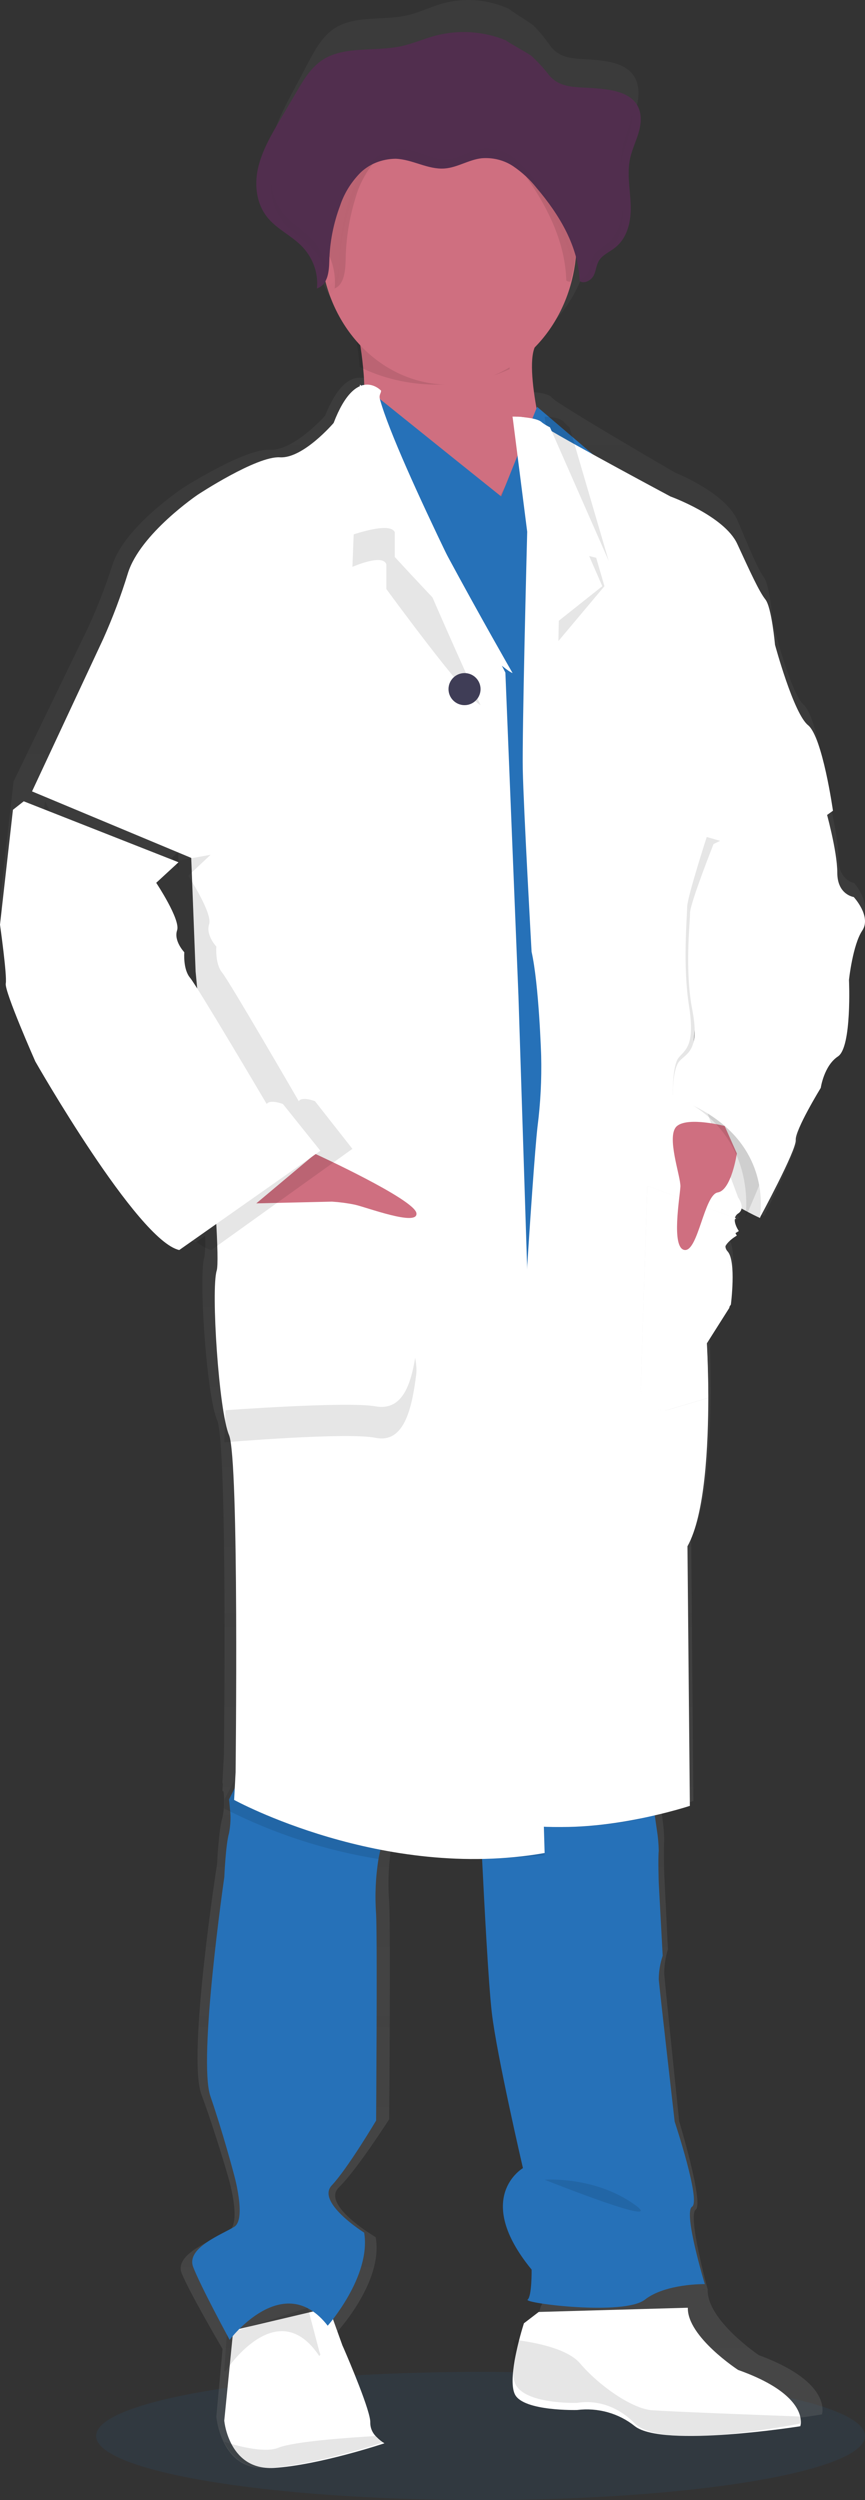 <svg width="27" height="78" viewBox="0 0 27 78" fill="none" xmlns="http://www.w3.org/2000/svg">
<rect x="0" y="0" width="27" height="78" fill="#333333" stroke="none"/>
<path opacity="0.1" d="M15 78C21.627 78 27 77.105 27 76C27 74.895 21.627 74 15 74C8.373 74 3 74.895 3 76C3 77.105 8.373 78 15 78Z" fill="#2671B8"/>
<path d="M26.662 27.548C26.662 27.548 26.169 27.479 26.169 26.761C26.169 26.043 25.817 24.701 25.817 24.701C25.817 24.695 25.512 22.365 25.09 21.994C24.669 21.624 24.128 19.449 24.128 19.449C24.128 19.449 24.035 18.269 23.846 18.015C23.657 17.761 23.402 17.139 23.026 16.252C22.649 15.365 21.08 14.75 21.08 14.75C21.08 14.75 18.243 13.103 17.439 12.566C17.366 12.522 17.297 12.471 17.235 12.413C17.095 12.229 16.485 12.225 16.485 12.225C16.421 11.822 16.36 11.359 16.34 10.94C16.34 10.895 16.34 10.85 16.333 10.805C17.23 10.274 17.905 9.438 18.235 8.449C18.25 8.402 18.263 8.352 18.277 8.304C18.33 8.287 18.38 8.258 18.422 8.22C18.464 8.182 18.497 8.136 18.52 8.084C18.593 7.923 18.594 7.734 18.684 7.584C18.789 7.406 18.989 7.311 19.147 7.177C19.545 6.839 19.647 6.27 19.628 5.751C19.616 5.332 19.548 4.909 19.575 4.493L19.582 4.387C19.59 4.325 19.598 4.262 19.61 4.202C19.671 3.892 19.805 3.599 19.88 3.291C19.955 2.983 19.962 2.637 19.787 2.372C19.531 1.982 18.997 1.905 18.528 1.865C17.997 1.82 17.521 1.878 17.181 1.437C17.022 1.206 16.843 0.989 16.646 0.79C16.576 0.725 15.896 0.309 15.896 0.282C15.232 -0.026 14.479 -0.084 13.776 0.119C13.424 0.222 13.091 0.389 12.733 0.473C11.962 0.656 11.074 0.458 10.419 0.9C10.054 1.15 9.835 1.548 9.63 1.936C9.463 2.256 9.294 2.575 9.122 2.893C8.846 3.418 8.564 3.951 8.448 4.531C8.424 4.658 8.409 4.786 8.403 4.914V4.921C8.403 4.967 8.403 5.013 8.403 5.059V5.118C8.403 5.162 8.403 5.205 8.411 5.243C8.418 5.282 8.417 5.295 8.421 5.321C8.424 5.347 8.431 5.406 8.438 5.446C8.446 5.486 8.461 5.556 8.476 5.611C8.482 5.635 8.491 5.658 8.498 5.68C8.511 5.723 8.526 5.764 8.542 5.805C8.551 5.827 8.559 5.849 8.569 5.87C8.588 5.914 8.611 5.957 8.633 5.996C8.643 6.013 8.651 6.029 8.661 6.046C8.696 6.104 8.734 6.16 8.776 6.213C9.043 6.547 9.437 6.76 9.729 7.073C9.729 7.085 9.729 7.098 9.729 7.109C9.729 7.144 9.729 7.178 9.729 7.213C9.744 7.911 9.93 8.594 10.269 9.204C10.609 9.813 11.092 10.331 11.677 10.711C11.677 10.758 11.683 10.807 11.685 10.855C11.71 11.226 11.705 11.599 11.672 11.97C11.621 11.91 11.557 11.862 11.485 11.83C11.413 11.798 11.335 11.782 11.257 11.784C11.203 11.782 11.149 11.786 11.097 11.798L11.085 11.789V11.801C10.81 11.868 10.471 12.155 10.147 12.97C10.147 12.97 9.162 14.081 8.412 14.034C7.662 13.988 5.762 15.191 5.762 15.191C5.762 15.191 3.909 16.395 3.511 17.621C3.289 18.316 3.023 18.997 2.713 19.658L0.423 24.382L0 28.13C0 28.13 0.234 29.797 0.188 30.051C0.141 30.305 1.149 32.596 1.149 32.596C1.149 32.596 4.479 38.451 5.84 38.752L5.937 38.683C5.995 38.713 6.057 38.736 6.121 38.752L6.401 38.554C6.418 38.774 6.411 38.996 6.38 39.215C6.192 39.793 6.45 43.566 6.777 44.305C7.105 45.045 6.989 54.742 6.989 54.742L6.943 55.598C6.943 55.598 6.943 55.625 6.954 55.673L6.943 55.876L6.976 55.893C7.011 56.165 7 56.44 6.943 56.708C6.825 57.083 6.777 58.144 6.777 58.144C6.777 58.144 5.841 64.136 6.285 65.34C6.729 66.544 7.106 67.862 7.106 67.862C7.106 67.862 7.575 69.364 7.129 69.621C6.682 69.877 5.413 70.308 5.675 70.933C5.912 71.512 6.814 73.061 6.948 73.287L6.936 73.406L6.752 75.4C6.782 75.663 6.854 75.92 6.964 76.16C7.165 76.595 7.556 77.045 8.301 76.996C8.426 76.988 8.571 76.973 8.711 76.954C10.072 76.771 11.749 76.163 11.749 76.163C11.662 76.108 11.582 76.042 11.512 75.966C11.445 75.902 11.392 75.824 11.356 75.738C11.32 75.652 11.302 75.559 11.303 75.466C11.323 75.103 10.644 73.374 10.475 72.948C10.449 72.887 10.435 72.852 10.435 72.852C10.435 72.852 11.983 71.233 11.726 69.797C11.726 69.797 10.012 68.796 10.576 68.247C11.14 67.697 12.148 66.119 12.148 66.119C12.148 66.119 12.194 60.219 12.148 59.338C12.1 58.727 12.129 58.112 12.234 57.507C12.253 57.416 12.276 57.327 12.3 57.24C13.079 57.356 13.867 57.416 14.655 57.419C14.943 57.419 15.236 57.419 15.531 57.401C15.531 57.484 15.534 57.575 15.542 57.671C15.607 59.133 15.728 61.696 15.827 62.648C15.967 64.013 16.741 67.692 16.741 67.692C16.741 67.692 15.264 68.641 16.999 70.978C16.999 70.978 16.999 71.826 16.884 71.948C16.761 72.349 16.662 72.757 16.587 73.17C16.515 73.61 16.485 74.056 16.602 74.287C16.884 74.84 18.572 74.795 18.572 74.795L18.613 74.788C18.932 74.755 19.254 74.785 19.561 74.878C19.867 74.971 20.153 75.123 20.4 75.327C21.041 75.843 23.476 75.616 24.794 75.452C25.31 75.387 25.656 75.327 25.656 75.327C25.672 75.269 25.678 75.207 25.673 75.147C25.659 74.823 25.405 74.112 23.685 73.478C23.685 73.478 22.067 72.389 22.089 71.44H22.055H21.868C22.004 71.433 22.092 71.44 22.092 71.44C22.092 71.44 21.458 69.125 21.717 68.938C21.976 68.75 21.2 66.184 21.2 66.184C21.2 66.184 20.756 61.88 20.733 61.578C20.733 61.319 20.773 61.062 20.849 60.815L20.733 58.455C20.733 58.455 20.71 57.67 20.733 57.415C20.729 57.193 20.711 56.972 20.679 56.753C20.668 56.665 20.656 56.574 20.644 56.484C21.25 56.33 21.644 56.187 21.644 56.187L21.574 47.972C22.089 46.971 22.184 44.775 22.182 43.217C22.182 42.215 22.137 41.475 22.137 41.475L22.841 40.325C22.841 40.325 23.003 38.948 22.746 38.647C22.632 38.51 22.683 38.369 22.777 38.252C22.826 38.214 22.877 38.179 22.931 38.147C22.931 38.147 22.923 38.136 22.915 38.12C22.964 38.079 23.016 38.041 23.071 38.008C23.071 38.008 22.821 37.62 23.045 37.456C23.255 37.599 23.442 37.707 23.585 37.794C23.575 37.886 23.565 37.938 23.565 37.938L23.625 37.813C23.762 37.891 23.846 37.938 23.846 37.938C23.846 37.938 24.949 35.74 24.925 35.416C24.902 35.091 25.676 33.726 25.676 33.726C25.676 33.726 25.769 33.009 26.192 32.709C26.615 32.408 26.52 30.232 26.52 30.232C26.52 30.232 26.637 29.099 26.919 28.636C27.2 28.172 26.662 27.548 26.662 27.548ZM5.56 26.583L5.581 27.108C5.456 26.906 5.366 26.761 5.366 26.761L5.56 26.583Z" fill="url(#paint0_linear)"/>
<path d="M24 36.964L23.722 38C23.722 38 21.492 37.006 21.09 35.743C20.688 34.48 21.763 34 21.763 34L23.84 34.769L24 36.964Z" fill="white"/>
<path opacity="0.1" d="M24 36.964L23.722 38C23.722 38 21.492 37.006 21.09 35.743C20.688 34.48 21.763 34 21.763 34L23.84 34.769L24 36.964Z" fill="black"/>
<path d="M12 76.228C12 76.228 9.956 76.911 8.551 76.997C7.805 77.042 7.413 76.626 7.211 76.226C7.101 76.003 7.029 75.766 7 75.524L7.183 73.684L7.28 72.704L10.265 72L10.688 73.175L10.728 73.264C10.898 73.656 11.578 75.252 11.558 75.585C11.557 75.671 11.575 75.755 11.611 75.834C11.647 75.913 11.7 75.984 11.768 76.044C11.836 76.114 11.914 76.176 12 76.228Z" fill="white"/>
<path d="M24.998 75.525C25.003 75.582 24.997 75.64 24.981 75.696C24.981 75.696 20.694 76.38 19.817 75.696C19.569 75.496 19.281 75.348 18.971 75.261C18.66 75.174 18.334 75.15 18.013 75.19C18.013 75.19 16.354 75.234 16.077 74.711C15.962 74.492 15.992 74.067 16.063 73.647C16.136 73.254 16.233 72.866 16.354 72.484L16.42 72.434L16.815 72.131L21.435 72H21.47C21.448 72.903 23.039 73.94 23.039 73.94C24.729 74.539 24.978 75.216 24.998 75.525Z" fill="white"/>
<path opacity="0.1" d="M24.999 75.394C25.003 75.468 24.997 75.541 24.98 75.612C24.98 75.612 20.694 76.485 19.816 75.612C19.569 75.358 19.281 75.169 18.971 75.058C18.66 74.947 18.334 74.916 18.013 74.968C18.013 74.968 16.353 75.023 16.078 74.357C15.962 74.076 15.991 73.535 16.063 73C16.702 73.078 17.71 73.272 18.106 73.735C18.705 74.439 19.72 75.142 20.343 75.197C20.83 75.235 23.746 75.348 24.999 75.394Z" fill="black"/>
<path opacity="0.1" d="M12 76.188C12 76.188 9.866 76.906 8.398 76.996C7.619 77.044 7.209 76.607 7 76.184C7.543 76.352 8.297 76.528 8.693 76.366C9.162 76.176 10.827 76.052 11.761 76C11.832 76.071 11.912 76.134 12 76.188Z" fill="black"/>
<path d="M14.846 16.866C12.938 16.279 10.483 14.339 11.096 13.433C11.232 13.204 11.313 12.958 11.334 12.705C11.374 12.363 11.38 12.018 11.352 11.675C11.309 11.113 11.223 10.554 11.096 10C11.096 10 17.053 10.106 16.706 10.801C16.605 11.005 16.589 11.358 16.617 11.754C16.644 12.15 16.717 12.598 16.792 12.977C16.896 13.496 17 13.892 17 13.892C17 13.892 16.636 14.296 16.422 14.318C16.208 14.339 17.584 17.703 14.846 16.866Z" fill="#CF6F80"/>
<path opacity="0.1" d="M10 73.462L9.966 73.507C8.635 71.507 7.024 74 7.024 74L7 73.948L7.082 72.815L9.609 72L9.966 73.358L10 73.462Z" fill="black"/>
<path d="M11.988 57.361C11.913 57.559 11.856 57.765 11.818 57.974C11.724 58.549 11.698 59.134 11.74 59.715C11.781 60.552 11.74 66.16 11.74 66.16C11.74 66.16 10.851 67.656 10.355 68.183C9.859 68.71 11.367 69.657 11.367 69.657C11.591 71.02 10.229 72.56 10.229 72.56C8.843 70.779 7.168 73 7.168 73C7.168 73 6.257 71.326 6.03 70.728C5.803 70.131 6.92 69.717 7.312 69.474C7.704 69.232 7.293 67.801 7.293 67.801C7.293 67.801 6.961 66.546 6.568 65.402C6.174 64.258 7.002 58.563 7.002 58.563C7.002 58.563 7.044 57.551 7.147 57.199C7.198 56.944 7.209 56.682 7.177 56.424C7.17 56.337 7.162 56.264 7.157 56.215C7.151 56.166 7.147 56.143 7.147 56.143L7.162 56.114L7.725 55C7.725 55 12.258 56.659 11.988 57.361Z" fill="#2671B8"/>
<path d="M22 71.262C22 71.262 20.78 71.239 20.129 71.747C19.479 72.255 16.334 71.859 16.469 71.747C16.605 71.636 16.594 70.81 16.594 70.81C14.749 68.557 16.323 67.643 16.323 67.643C16.323 67.643 15.499 64.097 15.35 62.781C15.245 61.862 15.117 59.392 15.047 57.982C15.018 57.376 15 56.959 15 56.959L16.507 56.688L16.701 56.652L20.337 56C20.337 56 20.437 56.606 20.505 57.102C20.539 57.314 20.558 57.527 20.562 57.741C20.537 57.984 20.562 58.743 20.562 58.743L20.685 61.018C20.605 61.257 20.563 61.505 20.562 61.754C20.586 62.044 21.059 66.193 21.059 66.193C21.059 66.193 21.882 68.669 21.602 68.847C21.321 69.025 22 71.262 22 71.262Z" fill="#2671B8"/>
<path opacity="0.1" d="M15.987 10.692C15.897 10.868 15.883 11.173 15.907 11.515C15.198 11.843 14.383 12.011 13.555 11.999C12.727 11.988 11.92 11.796 11.227 11.448C11.189 10.962 11.113 10.479 11 10C11 10 16.295 10.09 15.987 10.692Z" fill="black"/>
<path d="M17.998 7.539C17.999 8.009 17.933 8.476 17.802 8.922C17.509 9.923 16.909 10.776 16.106 11.331C15.304 11.885 14.352 12.105 13.419 11.953C12.485 11.8 11.63 11.284 11.005 10.496C10.379 9.708 10.024 8.698 10.001 7.646C10.001 7.609 10.001 7.575 10.001 7.539C9.992 6.946 10.088 6.358 10.285 5.808C10.482 5.258 10.775 4.757 11.148 4.334C11.52 3.912 11.964 3.576 12.454 3.347C12.943 3.118 13.469 3 14 3C14.531 3 15.057 3.118 15.546 3.347C16.036 3.576 16.48 3.912 16.852 4.334C17.225 4.757 17.518 5.258 17.715 5.808C17.912 6.358 18.009 6.946 17.999 7.539H17.998Z" fill="#CF6F80"/>
<path opacity="0.1" d="M14.846 16.875C12.938 16.329 10.483 14.522 11.096 13.678C11.232 13.465 11.313 13.235 11.334 13L13.947 14.583L15.563 15.56L16.792 13.254C16.896 13.738 17 14.106 17 14.106C17 14.106 16.636 14.483 16.422 14.503C16.208 14.523 17.584 17.655 14.846 16.875Z" fill="black"/>
<path d="M21 25.006L19.064 56.838L16.539 57L10 38.543L11.073 16.63L11.299 12L14.206 14.337L15.642 15.488L16.765 12.692L18.852 14.472L21 25.006Z" fill="#2671B8"/>
<path opacity="0.1" d="M11.988 57.379C11.91 57.58 11.851 57.788 11.812 58C10.153 57.733 8.541 57.207 7.031 56.441L7 56.424L7.01 56.229L7.016 56.127L7.596 55C7.596 55 12.266 56.669 11.988 57.379Z" fill="black"/>
<path opacity="0.1" d="M17 57.882C16.358 57.94 15.711 57.98 15.061 58C15.023 57.532 15 57.21 15 57.21L16.949 57L17 57.882Z" fill="black"/>
<path opacity="0.1" d="M20 56.75C19.24 56.902 18.066 57.074 17.015 56.967L17 56.444L19.867 56C19.867 56 19.947 56.408 20 56.75Z" fill="black"/>
<path opacity="0.1" d="M17 57.812C11.941 58.7 7.307 56.155 7.307 56.155L7.351 55.293C7.351 55.293 7.466 45.52 7.148 44.771C6.829 44.022 6.581 40.222 6.762 39.639C6.942 39.056 6.104 30.311 6.104 30.311L5.968 26.761L1 24.694L3.221 19.937C3.521 19.27 3.779 18.584 3.994 17.883C4.38 16.648 6.173 15.435 6.173 15.435C6.173 15.435 8.012 14.223 8.738 14.269C9.465 14.314 10.418 13.196 10.418 13.196C11.121 11.354 11.758 12.188 11.758 12.188C11.758 12.276 11.758 12.188 11.723 12.461C11.477 14.483 15.714 20.872 15.775 20.985L16.178 31.084L16.587 43.864L17 57.812Z" fill="black"/>
<path d="M17 57.812C11.942 58.699 7.308 56.156 7.308 56.156L7.354 55.294C7.354 55.294 7.468 45.522 7.149 44.773C6.829 44.024 6.583 40.225 6.764 39.642C6.945 39.059 6.106 30.315 6.106 30.315L5.969 26.766L1 24.691L3.221 19.936C3.52 19.268 3.778 18.583 3.993 17.882C4.378 16.648 6.172 15.435 6.172 15.435C6.172 15.435 8.01 14.223 8.735 14.268C9.461 14.314 10.414 13.196 10.414 13.196C11.119 11.354 11.895 12.188 11.895 12.188C11.895 12.276 11.821 12.315 11.86 12.461C12.403 14.422 15.714 20.871 15.775 20.984L16.183 31.081L16.592 43.859L17 57.812Z" fill="white"/>
<path opacity="0.1" d="M15 22C14.533 21.766 12.059 18.377 12.059 18.377V17.606C11.969 17.352 11.434 17.507 11 17.685L11.186 13L11.398 13.211C11.862 15.175 14.946 21.887 15 22Z" fill="black"/>
<path d="M16 21C15.415 20.766 12.323 17.377 12.323 17.377V16.606C12.211 16.352 11.543 16.507 11 16.685L11.234 12L11.499 12.211C12.08 14.175 15.935 20.888 16 21Z" fill="white"/>
<path opacity="0.1" d="M7.29 37.417C7.36 37.417 10.958 37 10.958 37C10.958 37 13.136 41.723 12.993 42.872C12.851 44.021 12.592 45.038 11.716 44.858C10.839 44.678 7 45 7 45L7.29 37.417Z" fill="black"/>
<path d="M7.29 37.365C7.36 37.365 10.958 37 10.958 37C10.958 37 13.135 41.134 12.993 42.138C12.852 43.142 12.591 44.033 11.716 43.876C10.841 43.718 7 44 7 44L7.29 37.365Z" fill="white"/>
<path d="M9.841 36C9.841 36 12.932 37.416 12.998 37.848C13.064 38.281 11.425 37.659 11.071 37.584C10.838 37.536 10.601 37.505 10.362 37.49L8 37.544L9.841 36Z" fill="#CF6F80"/>
<path opacity="0.1" d="M14.5 22C14.776 22 15 21.776 15 21.5C15 21.224 14.776 21 14.5 21C14.224 21 14 21.224 14 21.5C14 21.776 14.224 22 14.5 22Z" fill="black"/>
<path d="M14.5 22C14.776 22 15 21.776 15 21.5C15 21.224 14.776 21 14.5 21C14.224 21 14 21.224 14 21.5C14 21.776 14.224 22 14.5 22Z" fill="#3F3D56"/>
<path d="M22.289 37.343C22.289 37.343 22.518 37.686 22.289 37.846C22.059 38.006 22.311 38.394 22.311 38.394C22.311 38.394 21.738 38.727 21.99 39.028C22.243 39.328 22.083 40.685 22.083 40.685L21.394 41.819C21.394 41.819 21.435 42.55 21.437 43.538C21.437 45.079 21.346 47.246 20.842 48.234L20.912 56.34C20.912 56.34 18.499 57.216 16.479 56.949L16.18 43.943C16.18 43.943 16.617 36.566 16.778 35.152C16.872 34.417 16.91 33.677 16.892 32.936C16.892 32.936 16.824 30.722 16.593 29.695C16.593 29.695 16.343 25.243 16.318 24.01C16.307 23.421 16.338 21.7 16.373 20.065C16.412 18.276 16.456 16.59 16.456 16.59L16 13.005C16 13.005 16.456 12.959 16.593 13.142C16.654 13.199 16.721 13.25 16.793 13.294C17.579 13.823 20.358 15.449 20.358 15.449C20.358 15.449 21.896 16.057 22.264 16.928C22.632 17.8 22.888 18.418 23.066 18.666C23.245 18.914 23.342 20.081 23.342 20.081C23.342 20.081 23.872 22.228 24.285 22.592C24.698 22.955 25 25.269 25 25.269L21.349 28.123C21.349 28.123 21.028 32.872 20.959 33.055C20.891 33.239 22.289 37.343 22.289 37.343Z" fill="white"/>
<path d="M23.039 37.359C23.039 37.359 23.289 37.701 23.039 37.861C22.789 38.021 23.062 38.408 23.062 38.408C23.062 38.408 22.44 38.745 22.713 39.045C22.986 39.345 22.814 40.701 22.814 40.701L22.06 41.834C22.06 41.834 22.105 42.564 22.109 43.551C22.109 45.091 22.01 47.256 21.458 48.243L21.533 56.341C21.533 56.341 18.89 57.216 16.684 56.95L16.358 43.955C16.358 43.955 16.835 36.587 17.012 35.173C17.115 34.439 17.156 33.699 17.136 32.96C17.136 32.96 17.061 30.748 16.81 29.721C16.81 29.721 16.537 25.274 16.508 24.043C16.496 23.454 16.531 21.735 16.568 20.101C16.61 18.314 16.658 16.629 16.658 16.629L16 13C16 13 16.658 13 16.81 13.185C16.876 13.242 16.949 13.294 17.028 13.337C17.888 13.866 20.928 15.49 20.928 15.49C20.928 15.49 22.609 16.097 23.012 16.968C23.414 17.838 23.694 18.456 23.891 18.703C24.087 18.951 24.191 20.117 24.191 20.117C24.191 20.117 24.77 22.262 25.222 22.625C25.674 22.989 26 25.295 26 25.295L22.007 28.147C22.007 28.147 21.656 32.891 21.579 33.074C21.503 33.258 23.039 37.359 23.039 37.359Z" fill="white"/>
<path opacity="0.1" d="M18.594 17.348L18.867 18.289L17.43 20C17.462 18.24 17.498 16.578 17.498 16.578L17 13C17 13 17.498 13 17.613 13.182C17.663 13.239 17.719 13.289 17.778 13.331L19 17.499L18.594 17.348Z" fill="black"/>
<path d="M18.39 17.348L18.8 18.289L16.646 20C16.694 18.239 16.748 16.578 16.748 16.578L16 13C16 13 16.748 13 16.919 13.182C16.995 13.239 17.078 13.289 17.167 13.332L19 17.499L18.39 17.348Z" fill="white"/>
<path opacity="0.1" d="M17.998 7.434C17.999 7.893 17.933 8.35 17.802 8.786C17.78 8.79 17.757 8.789 17.736 8.783C17.714 8.777 17.694 8.766 17.676 8.752C17.645 7.605 17.127 6.528 16.49 5.612C16.311 5.336 16.095 5.091 15.848 4.886C15.598 4.682 15.287 4.586 14.976 4.617C14.625 4.67 14.315 4.929 13.961 4.963C13.493 5.005 13.075 4.652 12.611 4.634C12.422 4.636 12.236 4.682 12.065 4.768C11.894 4.855 11.742 4.98 11.618 5.136C11.375 5.45 11.193 5.816 11.086 6.211C10.903 6.81 10.803 7.435 10.79 8.066C10.784 8.423 10.752 8.87 10.448 9C10.471 8.738 10.444 8.473 10.368 8.223C10.292 7.973 10.169 7.742 10.008 7.546L10.001 7.539C10.001 7.503 10.001 7.47 10.001 7.434C9.992 6.856 10.088 6.281 10.285 5.743C10.482 5.206 10.775 4.716 11.148 4.303C11.52 3.891 11.964 3.563 12.454 3.339C12.943 3.115 13.469 3 14 3C14.531 3 15.057 3.115 15.546 3.339C16.036 3.563 16.48 3.891 16.852 4.303C17.225 4.716 17.518 5.206 17.715 5.743C17.912 6.281 18.009 6.856 17.999 7.434H17.998Z" fill="black"/>
<path d="M15.804 1.265C15.115 0.976 14.331 0.921 13.599 1.111C13.232 1.208 12.886 1.365 12.513 1.444C11.717 1.615 10.789 1.43 10.105 1.845C9.726 2.081 9.498 2.454 9.286 2.817L8.755 3.717C8.466 4.209 8.174 4.71 8.053 5.252C7.933 5.794 8.005 6.401 8.392 6.837C8.673 7.155 9.088 7.355 9.393 7.654C9.576 7.835 9.714 8.049 9.8 8.28C9.886 8.512 9.917 8.757 9.892 9C10.238 8.882 10.271 8.466 10.279 8.135C10.294 7.55 10.408 6.971 10.616 6.416C10.737 6.05 10.943 5.71 11.22 5.419C11.36 5.274 11.532 5.158 11.726 5.078C11.921 4.998 12.132 4.955 12.346 4.953C12.876 4.97 13.353 5.296 13.878 5.257C14.276 5.227 14.629 4.985 15.029 4.938C15.383 4.908 15.736 4.997 16.019 5.187C16.299 5.377 16.545 5.604 16.747 5.861C17.471 6.71 18.059 7.705 18.093 8.771C18.243 8.869 18.46 8.741 18.534 8.59C18.608 8.439 18.611 8.262 18.705 8.118C18.814 7.951 19.022 7.863 19.185 7.737C19.599 7.42 19.703 6.885 19.687 6.399C19.671 5.914 19.565 5.421 19.668 4.944C19.73 4.651 19.871 4.377 19.948 4.088C20.025 3.798 20.034 3.473 19.852 3.224C19.587 2.858 19.029 2.786 18.542 2.752C17.989 2.709 17.494 2.764 17.141 2.349C16.976 2.133 16.789 1.929 16.584 1.742C16.514 1.68 15.804 1.291 15.804 1.265Z" fill="#512E4E"/>
<path opacity="0.1" d="M2.681 27.367L1.404 25L1 28.653C1 28.653 1.225 30.275 1.18 30.524C1.134 30.773 2.101 33.003 2.101 33.003C2.101 33.003 5.293 38.706 6.596 39L11 35.843L9.832 34.356C9.832 34.356 9.428 34.198 9.326 34.356C9.326 34.356 7.158 30.613 6.933 30.343C6.709 30.072 6.753 29.532 6.753 29.532C6.753 29.532 6.415 29.171 6.528 28.833C6.64 28.495 5.877 27.322 5.877 27.322L6.573 26.669L2.681 27.367Z" fill="black"/>
<path d="M0.741 25L0.404 25.265L0 28.848C0 28.848 0.225 30.44 0.18 30.684C0.134 30.928 1.102 33.116 1.102 33.116C1.102 33.116 4.292 38.712 5.595 39L10 35.903L8.831 34.444C8.831 34.444 8.427 34.288 8.325 34.444C8.325 34.444 6.157 30.772 5.933 30.506C5.708 30.241 5.753 29.71 5.753 29.71C5.753 29.71 5.416 29.357 5.528 29.025C5.641 28.693 4.876 27.543 4.876 27.543L5.572 26.902L0.741 25Z" fill="white"/>
<path opacity="0.1" d="M22.671 39.176C22.927 39.473 22.766 40.806 22.766 40.806L22.059 41.923C22.059 41.923 22.101 42.644 22.104 43.615L20.916 43.969C20.808 44.001 20.695 44.008 20.584 43.99C20.473 43.971 20.368 43.928 20.279 43.863C20.189 43.798 20.117 43.714 20.069 43.617C20.02 43.52 19.997 43.413 20 43.306L20.205 37L22.977 38.012C22.741 38.168 23 38.552 23 38.552C23 38.552 22.412 38.879 22.671 39.176Z" fill="black"/>
<path d="M22.671 39.173C22.927 39.47 22.766 40.803 22.766 40.803L22.059 41.919C22.059 41.919 22.102 42.638 22.105 43.61L20.896 43.97C20.791 44.002 20.68 44.008 20.571 43.99C20.463 43.972 20.36 43.929 20.273 43.866C20.185 43.802 20.115 43.719 20.067 43.625C20.02 43.53 19.997 43.426 20 43.321L20.206 37L22.978 38.011C22.741 38.167 23 38.549 23 38.549C23 38.549 22.415 38.878 22.671 39.173Z" fill="white"/>
<path d="M23 35.986C23 35.986 22.83 37.135 22.405 37.203C21.98 37.27 21.79 39.062 21.366 38.998C20.942 38.935 21.223 37.332 21.238 37.021C21.253 36.71 20.776 35.423 21.133 35.13C21.49 34.837 22.619 35.13 22.619 35.13L23 35.986Z" fill="#CF6F80"/>
<path opacity="0.1" d="M24.204 26.73L24.973 25C24.973 25 25.279 26.318 25.279 27.022C25.279 27.727 25.706 27.796 25.706 27.796C25.706 27.796 26.175 28.413 25.928 28.863C25.681 29.313 25.581 30.432 25.581 30.432C25.581 30.432 25.662 32.568 25.296 32.863C24.929 33.158 24.852 33.864 24.852 33.864C24.852 33.864 24.179 35.204 24.2 35.523C24.221 35.842 23.263 38 23.263 38C23.263 38 23.731 35.318 21.001 34.159C21.001 34.159 20.98 33.249 21.183 32.999C21.387 32.75 21.705 32.636 21.506 31.375C21.306 30.113 21.448 28.606 21.448 28.303C21.448 28.001 22.06 26.113 22.06 26.113L24.204 26.73Z" fill="black"/>
<path d="M24.963 25L25.767 25.242C25.767 25.242 26.135 26.536 26.135 27.227C26.135 27.918 26.648 27.986 26.648 27.986C26.648 27.986 27.21 28.592 26.914 29.034C26.618 29.475 26.499 30.573 26.499 30.573C26.499 30.573 26.596 32.669 26.157 32.959C25.717 33.249 25.619 33.941 25.619 33.941C25.619 33.941 24.813 35.257 24.838 35.569C24.863 35.882 23.713 38 23.713 38C23.713 38 24.276 35.368 21.001 34.231C21.001 34.231 20.977 33.337 21.221 33.092C21.465 32.847 21.847 32.736 21.608 31.498C21.369 30.26 21.539 28.781 21.539 28.484C21.539 28.187 22.272 26.335 22.272 26.335L24.963 25Z" fill="white"/>
<path opacity="0.1" d="M17 68.006C17 68.006 18.498 67.883 19.756 68.745C21.014 69.607 17 68.006 17 68.006Z" fill="black"/>
<g opacity="0.1">
<path opacity="0.1" d="M18.974 7.584C18.821 7.716 18.624 7.811 18.521 7.987C18.434 8.137 18.432 8.323 18.362 8.485C18.292 8.647 18.089 8.78 17.948 8.677C17.915 7.555 17.361 6.501 16.681 5.604C16.491 5.333 16.26 5.093 15.997 4.893C15.73 4.692 15.397 4.599 15.065 4.63C14.691 4.681 14.361 4.935 13.983 4.967C13.484 5.009 13.036 4.664 12.541 4.646C12.34 4.648 12.141 4.693 11.959 4.778C11.777 4.863 11.614 4.986 11.483 5.139C11.223 5.446 11.03 5.804 10.916 6.19C10.72 6.776 10.613 7.388 10.599 8.005C10.591 8.353 10.559 8.787 10.237 8.917C10.245 9.009 10.245 9.101 10.237 9.194C10.561 9.069 10.594 8.63 10.601 8.281C10.615 7.663 10.722 7.051 10.918 6.465C11.032 6.079 11.225 5.72 11.486 5.413C11.617 5.261 11.779 5.138 11.962 5.053C12.144 4.969 12.342 4.924 12.544 4.922C13.043 4.939 13.492 5.283 13.986 5.242C14.36 5.211 14.692 4.955 15.067 4.905C15.4 4.874 15.732 4.968 15.999 5.169C16.263 5.369 16.494 5.608 16.684 5.879C17.364 6.776 17.918 7.827 17.95 8.952C18.091 9.055 18.294 8.92 18.364 8.761C18.434 8.601 18.437 8.414 18.524 8.262C18.626 8.086 18.823 7.993 18.977 7.861C19.366 7.525 19.463 6.96 19.448 6.448C19.448 6.432 19.448 6.415 19.448 6.4C19.425 6.844 19.306 7.297 18.974 7.584Z" fill="black"/>
<path opacity="0.1" d="M9.765 7.495C9.478 7.18 9.087 6.969 8.824 6.635C8.602 6.339 8.475 5.983 8.461 5.614C8.421 6.075 8.55 6.535 8.824 6.909C9.087 7.245 9.478 7.455 9.765 7.771C10.041 8.079 10.206 8.471 10.236 8.883C10.255 8.632 10.223 8.38 10.142 8.141C10.061 7.903 9.933 7.683 9.765 7.495Z" fill="black"/>
<path opacity="0.1" d="M19.692 3.731C19.618 4.036 19.487 4.327 19.427 4.635C19.392 4.841 19.379 5.05 19.388 5.258C19.393 5.14 19.405 5.021 19.427 4.904C19.487 4.595 19.618 4.306 19.692 4C19.734 3.832 19.748 3.657 19.733 3.484C19.725 3.567 19.711 3.65 19.692 3.731Z" fill="black"/>
</g>
<defs>
<linearGradient id="paint0_linear" x1="13.499" y1="77.003" x2="13.499" y2="0" gradientUnits="userSpaceOnUse">
<stop stop-color="#808080" stop-opacity="0.25"/>
<stop offset="0.54" stop-color="#808080" stop-opacity="0.12"/>
<stop offset="1" stop-color="#808080" stop-opacity="0.1"/>
</linearGradient>
</defs>
</svg>
